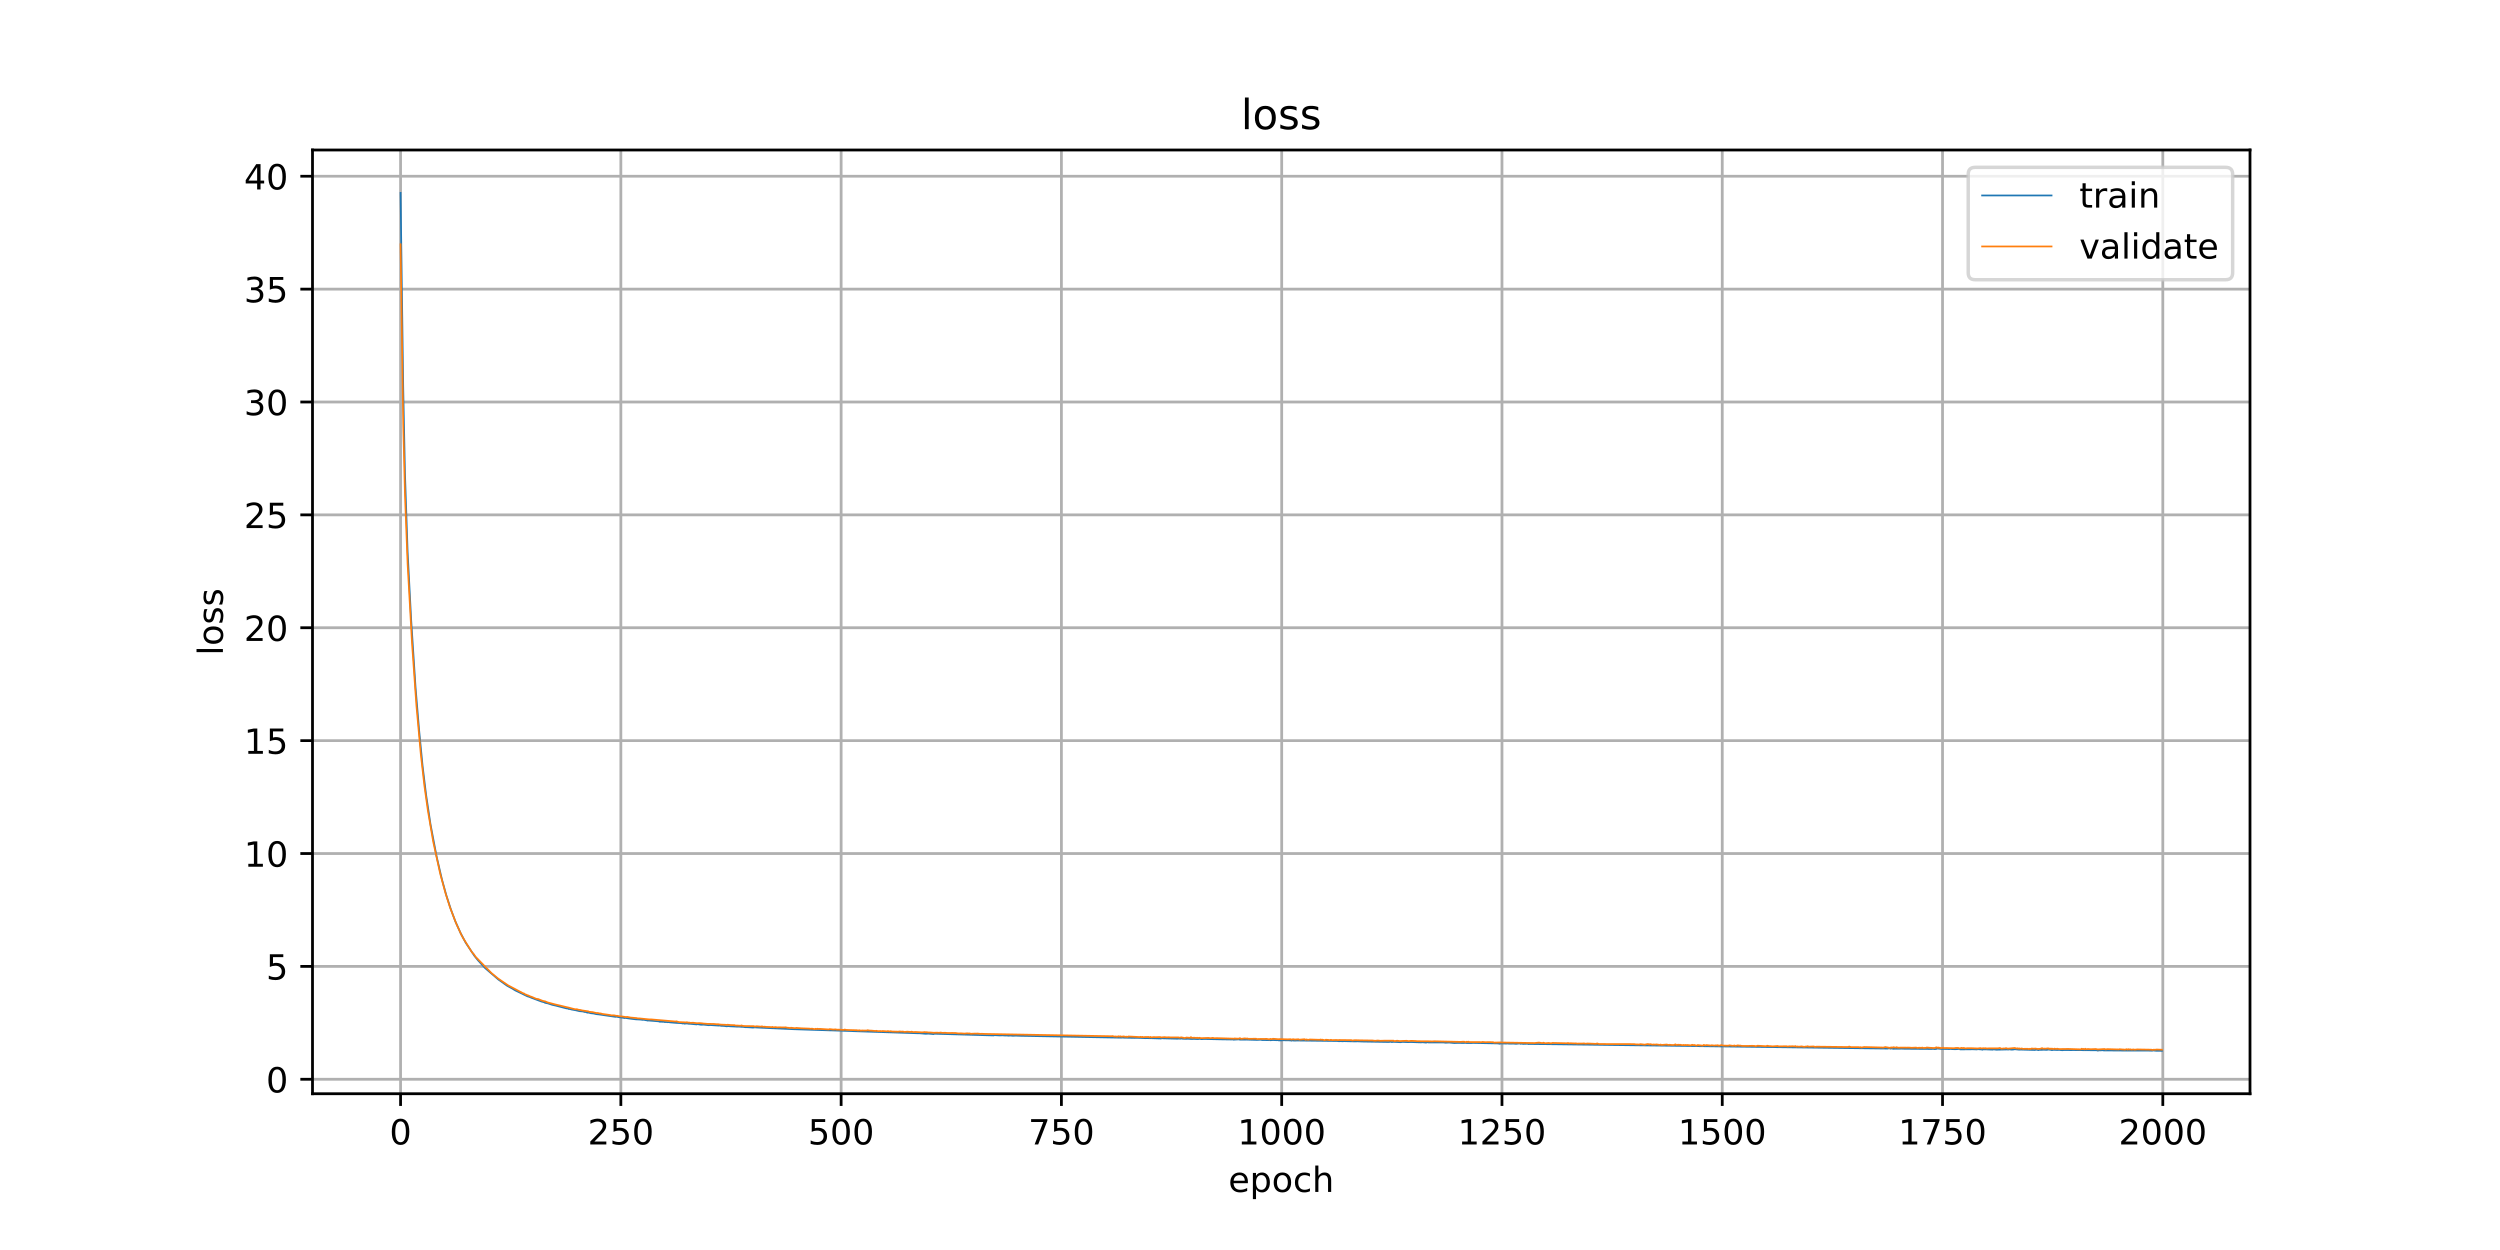 <?xml version="1.0" encoding="utf-8" standalone="no"?>
<!DOCTYPE svg PUBLIC "-//W3C//DTD SVG 1.1//EN"
  "http://www.w3.org/Graphics/SVG/1.1/DTD/svg11.dtd">
<!-- Created with matplotlib (https://matplotlib.org/) -->
<svg height="360pt" version="1.1" viewBox="0 0 720 360" width="720pt" xmlns="http://www.w3.org/2000/svg" xmlns:xlink="http://www.w3.org/1999/xlink">
 <defs>
  <style type="text/css">
*{stroke-linecap:butt;stroke-linejoin:round;}
  </style>
 </defs>
 <g id="figure_1">
  <g id="patch_1">
   <path d="M 0 360 
L 720 360 
L 720 0 
L 0 0 
z
" style="fill:#ffffff;"/>
  </g>
  <g id="axes_1">
   <g id="patch_2">
    <path d="M 90 315 
L 648 315 
L 648 43.2 
L 90 43.2 
z
" style="fill:#ffffff;"/>
   </g>
   <g id="matplotlib.axis_1">
    <g id="xtick_1">
     <g id="line2d_1">
      <path clip-path="url(#pac786d0eab)" d="M 115.364 315 
L 115.364 43.2 
" style="fill:none;stroke:#b0b0b0;stroke-linecap:square;stroke-width:0.8;"/>
     </g>
     <g id="line2d_2">
      <defs>
       <path d="M 0 0 
L 0 3.5 
" id="md6a3fc85f9" style="stroke:#000000;stroke-width:0.8;"/>
      </defs>
      <g>
       <use style="stroke:#000000;stroke-width:0.8;" x="115.364" xlink:href="#md6a3fc85f9" y="315"/>
      </g>
     </g>
     <g id="text_1">
      <!-- 0 -->
      <defs>
       <path d="M 31.781 66.406 
Q 24.172 66.406 20.328 58.906 
Q 16.5 51.422 16.5 36.375 
Q 16.5 21.391 20.328 13.891 
Q 24.172 6.391 31.781 6.391 
Q 39.453 6.391 43.281 13.891 
Q 47.125 21.391 47.125 36.375 
Q 47.125 51.422 43.281 58.906 
Q 39.453 66.406 31.781 66.406 
z
M 31.781 74.219 
Q 44.047 74.219 50.516 64.516 
Q 56.984 54.828 56.984 36.375 
Q 56.984 17.969 50.516 8.266 
Q 44.047 -1.422 31.781 -1.422 
Q 19.531 -1.422 13.062 8.266 
Q 6.594 17.969 6.594 36.375 
Q 6.594 54.828 13.062 64.516 
Q 19.531 74.219 31.781 74.219 
z
" id="DejaVuSans-48"/>
      </defs>
      <g transform="translate(112.182 329.598)scale(0.1 -0.1)">
       <use xlink:href="#DejaVuSans-48"/>
      </g>
     </g>
    </g>
    <g id="xtick_2">
     <g id="line2d_3">
      <path clip-path="url(#pac786d0eab)" d="M 178.804 315 
L 178.804 43.2 
" style="fill:none;stroke:#b0b0b0;stroke-linecap:square;stroke-width:0.8;"/>
     </g>
     <g id="line2d_4">
      <g>
       <use style="stroke:#000000;stroke-width:0.8;" x="178.804" xlink:href="#md6a3fc85f9" y="315"/>
      </g>
     </g>
     <g id="text_2">
      <!-- 250 -->
      <defs>
       <path d="M 19.188 8.297 
L 53.609 8.297 
L 53.609 0 
L 7.328 0 
L 7.328 8.297 
Q 12.938 14.109 22.625 23.891 
Q 32.328 33.688 34.812 36.531 
Q 39.547 41.844 41.422 45.531 
Q 43.312 49.219 43.312 52.781 
Q 43.312 58.594 39.234 62.25 
Q 35.156 65.922 28.609 65.922 
Q 23.969 65.922 18.812 64.312 
Q 13.672 62.703 7.812 59.422 
L 7.812 69.391 
Q 13.766 71.781 18.938 73 
Q 24.125 74.219 28.422 74.219 
Q 39.75 74.219 46.484 68.547 
Q 53.219 62.891 53.219 53.422 
Q 53.219 48.922 51.531 44.891 
Q 49.859 40.875 45.406 35.406 
Q 44.188 33.984 37.641 27.219 
Q 31.109 20.453 19.188 8.297 
z
" id="DejaVuSans-50"/>
       <path d="M 10.797 72.906 
L 49.516 72.906 
L 49.516 64.594 
L 19.828 64.594 
L 19.828 46.734 
Q 21.969 47.469 24.109 47.828 
Q 26.266 48.188 28.422 48.188 
Q 40.625 48.188 47.75 41.5 
Q 54.891 34.812 54.891 23.391 
Q 54.891 11.625 47.562 5.094 
Q 40.234 -1.422 26.906 -1.422 
Q 22.312 -1.422 17.547 -0.641 
Q 12.797 0.141 7.719 1.703 
L 7.719 11.625 
Q 12.109 9.234 16.797 8.062 
Q 21.484 6.891 26.703 6.891 
Q 35.156 6.891 40.078 11.328 
Q 45.016 15.766 45.016 23.391 
Q 45.016 31 40.078 35.438 
Q 35.156 39.891 26.703 39.891 
Q 22.75 39.891 18.812 39.016 
Q 14.891 38.141 10.797 36.281 
z
" id="DejaVuSans-53"/>
      </defs>
      <g transform="translate(169.261 329.598)scale(0.1 -0.1)">
       <use xlink:href="#DejaVuSans-50"/>
       <use x="63.623" xlink:href="#DejaVuSans-53"/>
       <use x="127.246" xlink:href="#DejaVuSans-48"/>
      </g>
     </g>
    </g>
    <g id="xtick_3">
     <g id="line2d_5">
      <path clip-path="url(#pac786d0eab)" d="M 242.245 315 
L 242.245 43.2 
" style="fill:none;stroke:#b0b0b0;stroke-linecap:square;stroke-width:0.8;"/>
     </g>
     <g id="line2d_6">
      <g>
       <use style="stroke:#000000;stroke-width:0.8;" x="242.245" xlink:href="#md6a3fc85f9" y="315"/>
      </g>
     </g>
     <g id="text_3">
      <!-- 500 -->
      <g transform="translate(232.702 329.598)scale(0.1 -0.1)">
       <use xlink:href="#DejaVuSans-53"/>
       <use x="63.623" xlink:href="#DejaVuSans-48"/>
       <use x="127.246" xlink:href="#DejaVuSans-48"/>
      </g>
     </g>
    </g>
    <g id="xtick_4">
     <g id="line2d_7">
      <path clip-path="url(#pac786d0eab)" d="M 305.686 315 
L 305.686 43.2 
" style="fill:none;stroke:#b0b0b0;stroke-linecap:square;stroke-width:0.8;"/>
     </g>
     <g id="line2d_8">
      <g>
       <use style="stroke:#000000;stroke-width:0.8;" x="305.686" xlink:href="#md6a3fc85f9" y="315"/>
      </g>
     </g>
     <g id="text_4">
      <!-- 750 -->
      <defs>
       <path d="M 8.203 72.906 
L 55.078 72.906 
L 55.078 68.703 
L 28.609 0 
L 18.312 0 
L 43.219 64.594 
L 8.203 64.594 
z
" id="DejaVuSans-55"/>
      </defs>
      <g transform="translate(296.142 329.598)scale(0.1 -0.1)">
       <use xlink:href="#DejaVuSans-55"/>
       <use x="63.623" xlink:href="#DejaVuSans-53"/>
       <use x="127.246" xlink:href="#DejaVuSans-48"/>
      </g>
     </g>
    </g>
    <g id="xtick_5">
     <g id="line2d_9">
      <path clip-path="url(#pac786d0eab)" d="M 369.127 315 
L 369.127 43.2 
" style="fill:none;stroke:#b0b0b0;stroke-linecap:square;stroke-width:0.8;"/>
     </g>
     <g id="line2d_10">
      <g>
       <use style="stroke:#000000;stroke-width:0.8;" x="369.127" xlink:href="#md6a3fc85f9" y="315"/>
      </g>
     </g>
     <g id="text_5">
      <!-- 1000 -->
      <defs>
       <path d="M 12.406 8.297 
L 28.516 8.297 
L 28.516 63.922 
L 10.984 60.406 
L 10.984 69.391 
L 28.422 72.906 
L 38.281 72.906 
L 38.281 8.297 
L 54.391 8.297 
L 54.391 0 
L 12.406 0 
z
" id="DejaVuSans-49"/>
      </defs>
      <g transform="translate(356.402 329.598)scale(0.1 -0.1)">
       <use xlink:href="#DejaVuSans-49"/>
       <use x="63.623" xlink:href="#DejaVuSans-48"/>
       <use x="127.246" xlink:href="#DejaVuSans-48"/>
       <use x="190.869" xlink:href="#DejaVuSans-48"/>
      </g>
     </g>
    </g>
    <g id="xtick_6">
     <g id="line2d_11">
      <path clip-path="url(#pac786d0eab)" d="M 432.568 315 
L 432.568 43.2 
" style="fill:none;stroke:#b0b0b0;stroke-linecap:square;stroke-width:0.8;"/>
     </g>
     <g id="line2d_12">
      <g>
       <use style="stroke:#000000;stroke-width:0.8;" x="432.568" xlink:href="#md6a3fc85f9" y="315"/>
      </g>
     </g>
     <g id="text_6">
      <!-- 1250 -->
      <g transform="translate(419.843 329.598)scale(0.1 -0.1)">
       <use xlink:href="#DejaVuSans-49"/>
       <use x="63.623" xlink:href="#DejaVuSans-50"/>
       <use x="127.246" xlink:href="#DejaVuSans-53"/>
       <use x="190.869" xlink:href="#DejaVuSans-48"/>
      </g>
     </g>
    </g>
    <g id="xtick_7">
     <g id="line2d_13">
      <path clip-path="url(#pac786d0eab)" d="M 496.009 315 
L 496.009 43.2 
" style="fill:none;stroke:#b0b0b0;stroke-linecap:square;stroke-width:0.8;"/>
     </g>
     <g id="line2d_14">
      <g>
       <use style="stroke:#000000;stroke-width:0.8;" x="496.009" xlink:href="#md6a3fc85f9" y="315"/>
      </g>
     </g>
     <g id="text_7">
      <!-- 1500 -->
      <g transform="translate(483.284 329.598)scale(0.1 -0.1)">
       <use xlink:href="#DejaVuSans-49"/>
       <use x="63.623" xlink:href="#DejaVuSans-53"/>
       <use x="127.246" xlink:href="#DejaVuSans-48"/>
       <use x="190.869" xlink:href="#DejaVuSans-48"/>
      </g>
     </g>
    </g>
    <g id="xtick_8">
     <g id="line2d_15">
      <path clip-path="url(#pac786d0eab)" d="M 559.449 315 
L 559.449 43.2 
" style="fill:none;stroke:#b0b0b0;stroke-linecap:square;stroke-width:0.8;"/>
     </g>
     <g id="line2d_16">
      <g>
       <use style="stroke:#000000;stroke-width:0.8;" x="559.449" xlink:href="#md6a3fc85f9" y="315"/>
      </g>
     </g>
     <g id="text_8">
      <!-- 1750 -->
      <g transform="translate(546.724 329.598)scale(0.1 -0.1)">
       <use xlink:href="#DejaVuSans-49"/>
       <use x="63.623" xlink:href="#DejaVuSans-55"/>
       <use x="127.246" xlink:href="#DejaVuSans-53"/>
       <use x="190.869" xlink:href="#DejaVuSans-48"/>
      </g>
     </g>
    </g>
    <g id="xtick_9">
     <g id="line2d_17">
      <path clip-path="url(#pac786d0eab)" d="M 622.89 315 
L 622.89 43.2 
" style="fill:none;stroke:#b0b0b0;stroke-linecap:square;stroke-width:0.8;"/>
     </g>
     <g id="line2d_18">
      <g>
       <use style="stroke:#000000;stroke-width:0.8;" x="622.89" xlink:href="#md6a3fc85f9" y="315"/>
      </g>
     </g>
     <g id="text_9">
      <!-- 2000 -->
      <g transform="translate(610.165 329.598)scale(0.1 -0.1)">
       <use xlink:href="#DejaVuSans-50"/>
       <use x="63.623" xlink:href="#DejaVuSans-48"/>
       <use x="127.246" xlink:href="#DejaVuSans-48"/>
       <use x="190.869" xlink:href="#DejaVuSans-48"/>
      </g>
     </g>
    </g>
    <g id="text_10">
     <!-- epoch -->
     <defs>
      <path d="M 56.203 29.594 
L 56.203 25.203 
L 14.891 25.203 
Q 15.484 15.922 20.484 11.062 
Q 25.484 6.203 34.422 6.203 
Q 39.594 6.203 44.453 7.469 
Q 49.312 8.734 54.109 11.281 
L 54.109 2.781 
Q 49.266 0.734 44.188 -0.344 
Q 39.109 -1.422 33.891 -1.422 
Q 20.797 -1.422 13.156 6.188 
Q 5.516 13.812 5.516 26.812 
Q 5.516 40.234 12.766 48.109 
Q 20.016 56 32.328 56 
Q 43.359 56 49.781 48.891 
Q 56.203 41.797 56.203 29.594 
z
M 47.219 32.234 
Q 47.125 39.594 43.094 43.984 
Q 39.062 48.391 32.422 48.391 
Q 24.906 48.391 20.391 44.141 
Q 15.875 39.891 15.188 32.172 
z
" id="DejaVuSans-101"/>
      <path d="M 18.109 8.203 
L 18.109 -20.797 
L 9.078 -20.797 
L 9.078 54.688 
L 18.109 54.688 
L 18.109 46.391 
Q 20.953 51.266 25.266 53.625 
Q 29.594 56 35.594 56 
Q 45.562 56 51.781 48.094 
Q 58.016 40.188 58.016 27.297 
Q 58.016 14.406 51.781 6.484 
Q 45.562 -1.422 35.594 -1.422 
Q 29.594 -1.422 25.266 0.953 
Q 20.953 3.328 18.109 8.203 
z
M 48.688 27.297 
Q 48.688 37.203 44.609 42.844 
Q 40.531 48.484 33.406 48.484 
Q 26.266 48.484 22.188 42.844 
Q 18.109 37.203 18.109 27.297 
Q 18.109 17.391 22.188 11.75 
Q 26.266 6.109 33.406 6.109 
Q 40.531 6.109 44.609 11.75 
Q 48.688 17.391 48.688 27.297 
z
" id="DejaVuSans-112"/>
      <path d="M 30.609 48.391 
Q 23.391 48.391 19.188 42.75 
Q 14.984 37.109 14.984 27.297 
Q 14.984 17.484 19.156 11.844 
Q 23.344 6.203 30.609 6.203 
Q 37.797 6.203 41.984 11.859 
Q 46.188 17.531 46.188 27.297 
Q 46.188 37.016 41.984 42.703 
Q 37.797 48.391 30.609 48.391 
z
M 30.609 56 
Q 42.328 56 49.016 48.375 
Q 55.719 40.766 55.719 27.297 
Q 55.719 13.875 49.016 6.219 
Q 42.328 -1.422 30.609 -1.422 
Q 18.844 -1.422 12.172 6.219 
Q 5.516 13.875 5.516 27.297 
Q 5.516 40.766 12.172 48.375 
Q 18.844 56 30.609 56 
z
" id="DejaVuSans-111"/>
      <path d="M 48.781 52.594 
L 48.781 44.188 
Q 44.969 46.297 41.141 47.344 
Q 37.312 48.391 33.406 48.391 
Q 24.656 48.391 19.812 42.844 
Q 14.984 37.312 14.984 27.297 
Q 14.984 17.281 19.812 11.734 
Q 24.656 6.203 33.406 6.203 
Q 37.312 6.203 41.141 7.25 
Q 44.969 8.297 48.781 10.406 
L 48.781 2.094 
Q 45.016 0.344 40.984 -0.531 
Q 36.969 -1.422 32.422 -1.422 
Q 20.062 -1.422 12.781 6.344 
Q 5.516 14.109 5.516 27.297 
Q 5.516 40.672 12.859 48.328 
Q 20.219 56 33.016 56 
Q 37.156 56 41.109 55.141 
Q 45.062 54.297 48.781 52.594 
z
" id="DejaVuSans-99"/>
      <path d="M 54.891 33.016 
L 54.891 0 
L 45.906 0 
L 45.906 32.719 
Q 45.906 40.484 42.875 44.328 
Q 39.844 48.188 33.797 48.188 
Q 26.516 48.188 22.312 43.547 
Q 18.109 38.922 18.109 30.906 
L 18.109 0 
L 9.078 0 
L 9.078 75.984 
L 18.109 75.984 
L 18.109 46.188 
Q 21.344 51.125 25.703 53.562 
Q 30.078 56 35.797 56 
Q 45.219 56 50.047 50.172 
Q 54.891 44.344 54.891 33.016 
z
" id="DejaVuSans-104"/>
     </defs>
     <g transform="translate(353.772 343.277)scale(0.1 -0.1)">
      <use xlink:href="#DejaVuSans-101"/>
      <use x="61.523" xlink:href="#DejaVuSans-112"/>
      <use x="125" xlink:href="#DejaVuSans-111"/>
      <use x="186.182" xlink:href="#DejaVuSans-99"/>
      <use x="241.162" xlink:href="#DejaVuSans-104"/>
     </g>
    </g>
   </g>
   <g id="matplotlib.axis_2">
    <g id="ytick_1">
     <g id="line2d_19">
      <path clip-path="url(#pac786d0eab)" d="M 90 310.829 
L 648 310.829 
" style="fill:none;stroke:#b0b0b0;stroke-linecap:square;stroke-width:0.8;"/>
     </g>
     <g id="line2d_20">
      <defs>
       <path d="M 0 0 
L -3.5 0 
" id="m153fda00de" style="stroke:#000000;stroke-width:0.8;"/>
      </defs>
      <g>
       <use style="stroke:#000000;stroke-width:0.8;" x="90" xlink:href="#m153fda00de" y="310.829"/>
      </g>
     </g>
     <g id="text_11">
      <!-- 0 -->
      <g transform="translate(76.638 314.628)scale(0.1 -0.1)">
       <use xlink:href="#DejaVuSans-48"/>
      </g>
     </g>
    </g>
    <g id="ytick_2">
     <g id="line2d_21">
      <path clip-path="url(#pac786d0eab)" d="M 90 278.32 
L 648 278.32 
" style="fill:none;stroke:#b0b0b0;stroke-linecap:square;stroke-width:0.8;"/>
     </g>
     <g id="line2d_22">
      <g>
       <use style="stroke:#000000;stroke-width:0.8;" x="90" xlink:href="#m153fda00de" y="278.32"/>
      </g>
     </g>
     <g id="text_12">
      <!-- 5 -->
      <g transform="translate(76.638 282.119)scale(0.1 -0.1)">
       <use xlink:href="#DejaVuSans-53"/>
      </g>
     </g>
    </g>
    <g id="ytick_3">
     <g id="line2d_23">
      <path clip-path="url(#pac786d0eab)" d="M 90 245.811 
L 648 245.811 
" style="fill:none;stroke:#b0b0b0;stroke-linecap:square;stroke-width:0.8;"/>
     </g>
     <g id="line2d_24">
      <g>
       <use style="stroke:#000000;stroke-width:0.8;" x="90" xlink:href="#m153fda00de" y="245.811"/>
      </g>
     </g>
     <g id="text_13">
      <!-- 10 -->
      <g transform="translate(70.275 249.61)scale(0.1 -0.1)">
       <use xlink:href="#DejaVuSans-49"/>
       <use x="63.623" xlink:href="#DejaVuSans-48"/>
      </g>
     </g>
    </g>
    <g id="ytick_4">
     <g id="line2d_25">
      <path clip-path="url(#pac786d0eab)" d="M 90 213.302 
L 648 213.302 
" style="fill:none;stroke:#b0b0b0;stroke-linecap:square;stroke-width:0.8;"/>
     </g>
     <g id="line2d_26">
      <g>
       <use style="stroke:#000000;stroke-width:0.8;" x="90" xlink:href="#m153fda00de" y="213.302"/>
      </g>
     </g>
     <g id="text_14">
      <!-- 15 -->
      <g transform="translate(70.275 217.102)scale(0.1 -0.1)">
       <use xlink:href="#DejaVuSans-49"/>
       <use x="63.623" xlink:href="#DejaVuSans-53"/>
      </g>
     </g>
    </g>
    <g id="ytick_5">
     <g id="line2d_27">
      <path clip-path="url(#pac786d0eab)" d="M 90 180.793 
L 648 180.793 
" style="fill:none;stroke:#b0b0b0;stroke-linecap:square;stroke-width:0.8;"/>
     </g>
     <g id="line2d_28">
      <g>
       <use style="stroke:#000000;stroke-width:0.8;" x="90" xlink:href="#m153fda00de" y="180.793"/>
      </g>
     </g>
     <g id="text_15">
      <!-- 20 -->
      <g transform="translate(70.275 184.593)scale(0.1 -0.1)">
       <use xlink:href="#DejaVuSans-50"/>
       <use x="63.623" xlink:href="#DejaVuSans-48"/>
      </g>
     </g>
    </g>
    <g id="ytick_6">
     <g id="line2d_29">
      <path clip-path="url(#pac786d0eab)" d="M 90 148.284 
L 648 148.284 
" style="fill:none;stroke:#b0b0b0;stroke-linecap:square;stroke-width:0.8;"/>
     </g>
     <g id="line2d_30">
      <g>
       <use style="stroke:#000000;stroke-width:0.8;" x="90" xlink:href="#m153fda00de" y="148.284"/>
      </g>
     </g>
     <g id="text_16">
      <!-- 25 -->
      <g transform="translate(70.275 152.084)scale(0.1 -0.1)">
       <use xlink:href="#DejaVuSans-50"/>
       <use x="63.623" xlink:href="#DejaVuSans-53"/>
      </g>
     </g>
    </g>
    <g id="ytick_7">
     <g id="line2d_31">
      <path clip-path="url(#pac786d0eab)" d="M 90 115.776 
L 648 115.776 
" style="fill:none;stroke:#b0b0b0;stroke-linecap:square;stroke-width:0.8;"/>
     </g>
     <g id="line2d_32">
      <g>
       <use style="stroke:#000000;stroke-width:0.8;" x="90" xlink:href="#m153fda00de" y="115.776"/>
      </g>
     </g>
     <g id="text_17">
      <!-- 30 -->
      <defs>
       <path d="M 40.578 39.312 
Q 47.656 37.797 51.625 33 
Q 55.609 28.219 55.609 21.188 
Q 55.609 10.406 48.188 4.484 
Q 40.766 -1.422 27.094 -1.422 
Q 22.516 -1.422 17.656 -0.516 
Q 12.797 0.391 7.625 2.203 
L 7.625 11.719 
Q 11.719 9.328 16.594 8.109 
Q 21.484 6.891 26.812 6.891 
Q 36.078 6.891 40.938 10.547 
Q 45.797 14.203 45.797 21.188 
Q 45.797 27.641 41.281 31.266 
Q 36.766 34.906 28.719 34.906 
L 20.219 34.906 
L 20.219 43.016 
L 29.109 43.016 
Q 36.375 43.016 40.234 45.922 
Q 44.094 48.828 44.094 54.297 
Q 44.094 59.906 40.109 62.906 
Q 36.141 65.922 28.719 65.922 
Q 24.656 65.922 20.016 65.031 
Q 15.375 64.156 9.812 62.312 
L 9.812 71.094 
Q 15.438 72.656 20.344 73.438 
Q 25.25 74.219 29.594 74.219 
Q 40.828 74.219 47.359 69.109 
Q 53.906 64.016 53.906 55.328 
Q 53.906 49.266 50.438 45.094 
Q 46.969 40.922 40.578 39.312 
z
" id="DejaVuSans-51"/>
      </defs>
      <g transform="translate(70.275 119.575)scale(0.1 -0.1)">
       <use xlink:href="#DejaVuSans-51"/>
       <use x="63.623" xlink:href="#DejaVuSans-48"/>
      </g>
     </g>
    </g>
    <g id="ytick_8">
     <g id="line2d_33">
      <path clip-path="url(#pac786d0eab)" d="M 90 83.267 
L 648 83.267 
" style="fill:none;stroke:#b0b0b0;stroke-linecap:square;stroke-width:0.8;"/>
     </g>
     <g id="line2d_34">
      <g>
       <use style="stroke:#000000;stroke-width:0.8;" x="90" xlink:href="#m153fda00de" y="83.267"/>
      </g>
     </g>
     <g id="text_18">
      <!-- 35 -->
      <g transform="translate(70.275 87.066)scale(0.1 -0.1)">
       <use xlink:href="#DejaVuSans-51"/>
       <use x="63.623" xlink:href="#DejaVuSans-53"/>
      </g>
     </g>
    </g>
    <g id="ytick_9">
     <g id="line2d_35">
      <path clip-path="url(#pac786d0eab)" d="M 90 50.758 
L 648 50.758 
" style="fill:none;stroke:#b0b0b0;stroke-linecap:square;stroke-width:0.8;"/>
     </g>
     <g id="line2d_36">
      <g>
       <use style="stroke:#000000;stroke-width:0.8;" x="90" xlink:href="#m153fda00de" y="50.758"/>
      </g>
     </g>
     <g id="text_19">
      <!-- 40 -->
      <defs>
       <path d="M 37.797 64.312 
L 12.891 25.391 
L 37.797 25.391 
z
M 35.203 72.906 
L 47.609 72.906 
L 47.609 25.391 
L 58.016 25.391 
L 58.016 17.188 
L 47.609 17.188 
L 47.609 0 
L 37.797 0 
L 37.797 17.188 
L 4.891 17.188 
L 4.891 26.703 
z
" id="DejaVuSans-52"/>
      </defs>
      <g transform="translate(70.275 54.557)scale(0.1 -0.1)">
       <use xlink:href="#DejaVuSans-52"/>
       <use x="63.623" xlink:href="#DejaVuSans-48"/>
      </g>
     </g>
    </g>
    <g id="text_20">
     <!-- loss -->
     <defs>
      <path d="M 9.422 75.984 
L 18.406 75.984 
L 18.406 0 
L 9.422 0 
z
" id="DejaVuSans-108"/>
      <path d="M 44.281 53.078 
L 44.281 44.578 
Q 40.484 46.531 36.375 47.5 
Q 32.281 48.484 27.875 48.484 
Q 21.188 48.484 17.844 46.438 
Q 14.5 44.391 14.5 40.281 
Q 14.5 37.156 16.891 35.375 
Q 19.281 33.594 26.516 31.984 
L 29.594 31.297 
Q 39.156 29.25 43.188 25.516 
Q 47.219 21.781 47.219 15.094 
Q 47.219 7.469 41.188 3.016 
Q 35.156 -1.422 24.609 -1.422 
Q 20.219 -1.422 15.453 -0.562 
Q 10.688 0.297 5.422 2 
L 5.422 11.281 
Q 10.406 8.688 15.234 7.391 
Q 20.062 6.109 24.812 6.109 
Q 31.156 6.109 34.562 8.281 
Q 37.984 10.453 37.984 14.406 
Q 37.984 18.062 35.516 20.016 
Q 33.062 21.969 24.703 23.781 
L 21.578 24.516 
Q 13.234 26.266 9.516 29.906 
Q 5.812 33.547 5.812 39.891 
Q 5.812 47.609 11.281 51.797 
Q 16.75 56 26.812 56 
Q 31.781 56 36.172 55.266 
Q 40.578 54.547 44.281 53.078 
z
" id="DejaVuSans-115"/>
     </defs>
     <g transform="translate(64.195 188.758)rotate(-90)scale(0.1 -0.1)">
      <use xlink:href="#DejaVuSans-108"/>
      <use x="27.783" xlink:href="#DejaVuSans-111"/>
      <use x="88.965" xlink:href="#DejaVuSans-115"/>
      <use x="141.064" xlink:href="#DejaVuSans-115"/>
     </g>
    </g>
   </g>
   <g id="line2d_37">
    <path clip-path="url(#pac786d0eab)" d="M 115.364 55.555 
L 116.125 111.463 
L 116.632 136.36 
L 117.394 158.873 
L 118.409 178.406 
L 119.678 197.955 
L 120.693 210.15 
L 121.708 220.616 
L 122.723 228.946 
L 123.992 237.441 
L 125.768 246.792 
L 127.291 253.32 
L 128.559 257.912 
L 129.828 261.84 
L 131.097 265.245 
L 132.62 268.663 
L 134.142 271.547 
L 136.68 275.361 
L 137.695 276.609 
L 139.725 278.83 
L 143.531 282.103 
L 146.069 283.913 
L 147.592 284.739 
L 148.353 285.22 
L 151.906 286.941 
L 152.413 287.087 
L 153.174 287.408 
L 155.966 288.452 
L 156.727 288.647 
L 156.981 288.813 
L 157.742 288.96 
L 159.011 289.382 
L 160.026 289.609 
L 163.071 290.402 
L 163.579 290.468 
L 163.832 290.605 
L 164.086 290.59 
L 164.594 290.737 
L 165.863 290.965 
L 166.878 291.215 
L 167.893 291.303 
L 168.4 291.463 
L 168.654 291.443 
L 169.161 291.653 
L 169.415 291.617 
L 170.176 291.811 
L 170.938 291.886 
L 171.699 292.07 
L 172.46 292.15 
L 177.282 292.855 
L 177.536 292.804 
L 178.043 292.91 
L 178.804 293.027 
L 179.566 293.136 
L 179.82 293.209 
L 180.073 293.153 
L 181.088 293.314 
L 181.596 293.389 
L 183.118 293.571 
L 184.387 293.631 
L 185.149 293.729 
L 185.402 293.685 
L 185.91 293.81 
L 186.164 293.807 
L 186.417 293.924 
L 186.925 293.92 
L 189.716 294.149 
L 189.97 294.26 
L 191.239 294.276 
L 191.493 294.375 
L 191.746 294.322 
L 192.254 294.396 
L 192.508 294.365 
L 193.015 294.448 
L 194.03 294.535 
L 194.792 294.597 
L 196.314 294.678 
L 196.568 294.78 
L 196.822 294.681 
L 197.075 294.822 
L 197.837 294.756 
L 198.344 294.847 
L 198.852 294.865 
L 200.628 295.034 
L 200.882 294.951 
L 201.897 295.128 
L 202.658 295.101 
L 204.181 295.269 
L 204.435 295.214 
L 204.942 295.24 
L 206.972 295.372 
L 207.226 295.343 
L 207.733 295.449 
L 208.495 295.467 
L 209.256 295.579 
L 209.764 295.523 
L 210.271 295.576 
L 211.794 295.649 
L 212.301 295.689 
L 212.809 295.667 
L 213.57 295.736 
L 214.078 295.748 
L 214.585 295.829 
L 215.346 295.845 
L 216.108 295.89 
L 216.869 295.947 
L 217.376 295.88 
L 218.138 295.933 
L 228.542 296.412 
L 229.811 296.453 
L 264.069 297.574 
L 264.83 297.579 
L 266.607 297.733 
L 267.368 297.684 
L 268.89 297.825 
L 269.144 297.718 
L 270.159 297.752 
L 286.146 298.21 
L 286.4 298.125 
L 287.923 298.212 
L 288.684 298.178 
L 289.445 298.234 
L 289.953 298.222 
L 290.46 298.287 
L 290.968 298.238 
L 291.729 298.31 
L 292.49 298.266 
L 293.759 298.316 
L 322.942 298.859 
L 323.196 298.815 
L 323.703 298.857 
L 326.748 298.917 
L 327.256 298.904 
L 328.525 298.926 
L 329.794 298.994 
L 330.301 298.986 
L 331.57 299.002 
L 334.361 299.097 
L 334.615 299.004 
L 335.123 299.05 
L 339.183 299.16 
L 339.437 299.115 
L 339.944 299.157 
L 340.198 299.089 
L 340.705 299.175 
L 341.467 299.192 
L 342.228 299.175 
L 342.989 299.23 
L 344.004 299.217 
L 345.019 299.261 
L 345.527 299.185 
L 346.034 299.273 
L 346.796 299.223 
L 351.617 299.334 
L 354.662 299.381 
L 354.916 299.322 
L 355.17 299.437 
L 356.692 299.344 
L 357.2 299.43 
L 358.976 299.413 
L 362.022 299.502 
L 363.037 299.444 
L 363.544 299.542 
L 364.813 299.55 
L 365.32 299.57 
L 365.574 299.528 
L 365.828 299.6 
L 366.589 299.533 
L 367.604 299.576 
L 368.112 299.563 
L 368.366 299.673 
L 368.619 299.6 
L 368.873 299.66 
L 369.381 299.594 
L 371.665 299.633 
L 371.918 299.719 
L 372.172 299.636 
L 372.68 299.697 
L 373.695 299.674 
L 385.114 299.815 
L 385.621 299.878 
L 386.129 299.848 
L 386.637 299.884 
L 387.144 299.852 
L 388.92 299.9 
L 389.428 299.909 
L 390.189 299.933 
L 390.951 299.905 
L 392.473 299.969 
L 400.086 300.1 
L 400.34 300.006 
L 400.847 300.115 
L 401.355 300.057 
L 403.385 300.16 
L 403.892 300.07 
L 405.415 300.137 
L 406.43 300.111 
L 409.221 300.212 
L 409.729 300.171 
L 410.744 300.277 
L 410.998 300.156 
L 411.505 300.238 
L 415.819 300.239 
L 416.327 300.308 
L 417.342 300.253 
L 418.864 300.4 
L 419.88 300.358 
L 421.656 300.39 
L 421.91 300.338 
L 422.417 300.399 
L 423.686 300.408 
L 424.194 300.365 
L 431.553 300.514 
L 431.806 300.612 
L 432.314 300.513 
L 433.837 300.562 
L 434.09 300.52 
L 434.598 300.575 
L 435.867 300.564 
L 436.628 300.627 
L 437.643 300.505 
L 437.897 300.63 
L 438.15 300.569 
L 438.658 300.65 
L 439.927 300.608 
L 440.181 300.69 
L 440.688 300.663 
L 441.196 300.674 
L 543.716 301.998 
L 543.97 301.875 
L 544.477 302.025 
L 544.731 301.942 
L 545.239 302.053 
L 545.746 302.039 
L 547.776 302.022 
L 548.537 302.051 
L 555.643 302.105 
L 556.404 302.117 
L 556.658 302.054 
L 557.165 302.142 
L 557.673 302.091 
L 557.927 301.977 
L 558.942 302.083 
L 561.479 302.13 
L 561.733 302.082 
L 562.241 302.151 
L 563.256 302.173 
L 564.271 302.093 
L 564.525 302.236 
L 565.286 302.223 
L 568.077 302.194 
L 568.585 302.201 
L 569.346 302.24 
L 569.6 302.156 
L 570.361 302.226 
L 570.615 302.178 
L 570.869 302.337 
L 571.122 302.222 
L 571.884 302.222 
L 573.914 302.304 
L 574.168 302.218 
L 574.929 302.323 
L 577.974 302.252 
L 578.482 302.273 
L 578.735 302.208 
L 579.243 302.297 
L 579.75 302.278 
L 580.258 302.181 
L 581.527 302.31 
L 582.034 302.287 
L 586.094 302.4 
L 586.348 302.285 
L 587.11 302.44 
L 587.363 302.347 
L 587.871 302.368 
L 588.632 302.323 
L 589.393 302.368 
L 590.155 302.254 
L 590.408 302.361 
L 590.662 302.337 
L 590.916 302.445 
L 591.423 302.359 
L 592.692 302.408 
L 592.946 302.353 
L 593.454 302.424 
L 593.961 302.469 
L 594.469 302.409 
L 596.499 302.435 
L 597.006 302.424 
L 603.858 302.484 
L 604.112 302.581 
L 604.619 302.504 
L 605.127 302.507 
L 605.38 302.45 
L 605.888 302.528 
L 610.709 302.558 
L 611.471 302.573 
L 615.277 302.573 
L 618.576 302.57 
L 619.845 302.607 
L 620.099 302.528 
L 620.86 302.619 
L 622.636 302.645 
L 622.636 302.645 
" style="fill:none;stroke:#1f77b4;stroke-linecap:square;stroke-width:0.5;"/>
   </g>
   <g id="line2d_38">
    <path clip-path="url(#pac786d0eab)" d="M 115.364 70.352 
L 116.125 121.975 
L 116.632 142.495 
L 117.394 162.471 
L 118.663 185.254 
L 119.931 203.229 
L 121.2 217.274 
L 122.215 226.207 
L 123.23 233.448 
L 124.753 242.358 
L 126.783 251.644 
L 128.306 257.24 
L 129.574 261.243 
L 131.351 265.897 
L 132.873 269.228 
L 133.381 270.182 
L 135.918 274.244 
L 136.426 274.765 
L 136.934 275.532 
L 141.501 280.209 
L 143.278 281.684 
L 144.293 282.394 
L 146.323 283.776 
L 150.637 286.059 
L 150.89 286.107 
L 151.398 286.463 
L 151.652 286.477 
L 151.906 286.66 
L 152.159 286.689 
L 152.667 286.946 
L 153.174 287.112 
L 154.443 287.662 
L 154.951 287.718 
L 156.22 288.22 
L 156.727 288.349 
L 156.981 288.383 
L 157.742 288.71 
L 160.026 289.309 
L 161.041 289.542 
L 163.325 290.092 
L 163.832 290.202 
L 164.594 290.412 
L 165.355 290.6 
L 165.863 290.689 
L 166.116 290.644 
L 166.624 290.817 
L 167.131 290.868 
L 167.639 291.003 
L 169.415 291.265 
L 169.669 291.396 
L 170.684 291.498 
L 171.699 291.74 
L 172.207 291.75 
L 172.714 291.88 
L 172.968 291.865 
L 173.475 292.015 
L 175.759 292.331 
L 176.013 292.446 
L 176.267 292.387 
L 176.521 292.454 
L 176.774 292.399 
L 177.536 292.565 
L 177.789 292.545 
L 178.297 292.663 
L 179.312 292.764 
L 180.327 292.916 
L 180.581 292.855 
L 181.596 293.055 
L 183.372 293.21 
L 183.626 293.302 
L 184.133 293.299 
L 186.925 293.583 
L 187.432 293.58 
L 194.538 294.193 
L 194.792 294.136 
L 195.553 294.366 
L 197.329 294.437 
L 197.583 294.471 
L 197.837 294.386 
L 198.09 294.496 
L 198.598 294.506 
L 198.852 294.587 
L 199.613 294.545 
L 200.628 294.677 
L 201.643 294.667 
L 202.151 294.713 
L 202.658 294.788 
L 203.166 294.819 
L 203.673 294.867 
L 205.703 294.898 
L 205.957 294.974 
L 206.211 294.916 
L 206.465 295.059 
L 206.718 294.946 
L 207.226 295.041 
L 207.733 295.095 
L 209.002 295.139 
L 209.256 295.19 
L 209.51 295.115 
L 210.525 295.223 
L 211.54 295.237 
L 211.794 295.351 
L 212.301 295.351 
L 213.316 295.419 
L 213.57 295.306 
L 213.824 295.436 
L 214.331 295.493 
L 217.123 295.534 
L 217.376 295.659 
L 217.884 295.554 
L 219.153 295.67 
L 219.407 295.583 
L 219.914 295.732 
L 220.168 295.684 
L 220.675 295.746 
L 221.69 295.78 
L 222.198 295.837 
L 222.452 295.746 
L 222.705 295.868 
L 223.467 295.803 
L 223.721 295.894 
L 224.228 295.873 
L 226.004 295.894 
L 226.258 295.865 
L 226.766 295.992 
L 227.273 296.002 
L 227.527 296.1 
L 227.781 295.986 
L 229.05 296.133 
L 229.303 296.031 
L 229.811 296.077 
L 230.826 296.155 
L 233.11 296.237 
L 233.364 296.296 
L 233.871 296.251 
L 234.632 296.41 
L 234.886 296.277 
L 235.14 296.391 
L 235.394 296.266 
L 235.647 296.339 
L 236.155 296.318 
L 238.693 296.487 
L 238.946 296.382 
L 239.961 296.505 
L 240.723 296.455 
L 240.976 296.558 
L 241.484 296.533 
L 242.753 296.607 
L 243.007 296.617 
L 243.26 296.511 
L 243.768 296.616 
L 245.037 296.663 
L 246.813 296.708 
L 247.067 296.777 
L 247.574 296.716 
L 247.828 296.814 
L 248.336 296.781 
L 249.604 296.8 
L 249.858 296.694 
L 250.366 296.799 
L 250.873 296.813 
L 252.142 296.923 
L 252.396 296.868 
L 252.903 296.977 
L 253.665 296.94 
L 253.918 297.021 
L 254.172 296.933 
L 255.441 297.033 
L 255.695 296.947 
L 256.202 297.063 
L 256.456 296.98 
L 256.964 297.074 
L 258.74 297.12 
L 258.994 297.052 
L 259.755 297.115 
L 260.009 297.079 
L 260.516 297.199 
L 261.278 297.118 
L 262.293 297.197 
L 262.546 297.118 
L 263.054 297.257 
L 263.561 297.202 
L 265.591 297.322 
L 266.099 297.268 
L 266.353 297.22 
L 266.607 297.31 
L 266.86 297.263 
L 267.368 297.356 
L 267.875 297.349 
L 268.89 297.434 
L 269.905 297.399 
L 270.413 297.45 
L 270.921 297.368 
L 271.428 297.466 
L 272.189 297.433 
L 272.697 297.488 
L 273.204 297.511 
L 274.219 297.491 
L 275.234 297.514 
L 275.996 297.631 
L 276.757 297.602 
L 277.772 297.673 
L 278.533 297.596 
L 279.041 297.642 
L 279.295 297.614 
L 279.548 297.737 
L 280.31 297.692 
L 280.817 297.675 
L 281.579 297.665 
L 282.34 297.748 
L 282.847 297.736 
L 283.609 297.768 
L 320.151 298.432 
L 320.404 298.385 
L 320.912 298.524 
L 321.419 298.497 
L 321.673 298.585 
L 322.181 298.433 
L 322.434 298.557 
L 322.688 298.438 
L 322.942 298.571 
L 323.703 298.478 
L 323.957 298.604 
L 324.465 298.559 
L 324.718 298.654 
L 324.972 298.502 
L 328.271 298.672 
L 328.525 298.59 
L 328.779 298.715 
L 329.032 298.606 
L 329.286 298.722 
L 329.794 298.653 
L 330.809 298.645 
L 331.062 298.775 
L 331.316 298.634 
L 331.57 298.769 
L 332.331 298.677 
L 332.839 298.713 
L 334.108 298.665 
L 334.361 298.776 
L 335.376 298.692 
L 335.884 298.749 
L 336.645 298.738 
L 337.153 298.776 
L 339.437 298.77 
L 339.69 298.861 
L 340.198 298.751 
L 341.213 298.952 
L 341.72 298.81 
L 342.736 298.895 
L 342.989 298.69 
L 343.243 298.894 
L 344.004 298.861 
L 344.512 298.934 
L 344.766 298.863 
L 345.019 298.948 
L 345.527 298.873 
L 345.781 298.997 
L 348.065 298.914 
L 348.572 299.008 
L 349.333 298.898 
L 349.587 299.001 
L 350.602 298.985 
L 355.424 299.133 
L 355.677 299.042 
L 355.931 299.167 
L 356.185 299.096 
L 356.692 299.174 
L 356.946 299.01 
L 357.2 299.028 
L 357.454 299.197 
L 358.469 299.052 
L 358.976 299.119 
L 359.23 299.073 
L 359.484 299.181 
L 360.499 299.179 
L 361.006 299.158 
L 361.768 299.156 
L 362.022 299.251 
L 363.037 299.217 
L 364.813 299.199 
L 365.574 299.346 
L 365.828 299.191 
L 366.335 299.292 
L 366.589 299.166 
L 367.097 299.201 
L 368.112 299.292 
L 368.619 299.265 
L 370.903 299.329 
L 371.665 299.291 
L 371.918 299.394 
L 372.426 299.292 
L 372.933 299.382 
L 373.948 299.302 
L 374.202 299.43 
L 375.725 299.287 
L 375.978 299.491 
L 376.232 299.353 
L 376.74 299.482 
L 377.247 299.369 
L 380.039 299.462 
L 380.292 299.376 
L 380.546 299.459 
L 380.8 299.416 
L 381.561 299.592 
L 381.815 299.44 
L 382.576 299.496 
L 382.83 299.573 
L 383.338 299.456 
L 383.591 299.561 
L 384.353 299.53 
L 385.114 299.523 
L 385.368 299.594 
L 385.621 299.514 
L 386.383 299.542 
L 389.174 299.556 
L 389.428 299.667 
L 390.189 299.569 
L 391.712 299.615 
L 395.264 299.662 
L 396.026 299.752 
L 396.787 299.667 
L 397.548 299.749 
L 398.817 299.71 
L 401.355 299.714 
L 401.609 299.856 
L 402.37 299.724 
L 403.131 299.836 
L 403.892 299.789 
L 405.161 299.75 
L 405.669 299.852 
L 406.43 299.761 
L 407.699 299.818 
L 408.206 299.873 
L 410.998 299.88 
L 412.52 299.927 
L 413.028 299.885 
L 420.641 300.064 
L 421.148 300.023 
L 421.656 300.007 
L 422.163 300.16 
L 422.417 300.002 
L 422.671 300.091 
L 422.925 299.992 
L 423.178 300.111 
L 426.224 300.109 
L 426.477 300.183 
L 426.985 300.079 
L 427.746 300.155 
L 428.761 300.132 
L 430.03 300.156 
L 430.284 300.267 
L 432.06 300.218 
L 432.821 300.246 
L 441.196 300.383 
L 441.957 300.402 
L 443.226 300.259 
L 444.241 300.428 
L 444.495 300.285 
L 445.002 300.463 
L 446.017 300.363 
L 446.778 300.5 
L 447.032 300.361 
L 451.346 300.466 
L 451.6 300.366 
L 451.854 300.553 
L 452.107 300.445 
L 453.63 300.509 
L 453.884 300.468 
L 454.138 300.568 
L 454.645 300.536 
L 455.66 300.546 
L 456.168 300.494 
L 456.675 300.592 
L 457.183 300.524 
L 459.72 300.63 
L 459.974 300.496 
L 460.482 300.677 
L 470.632 300.704 
L 471.14 300.788 
L 472.155 300.804 
L 472.409 300.71 
L 473.677 300.858 
L 474.439 300.695 
L 474.692 300.683 
L 474.946 300.845 
L 475.2 300.699 
L 475.961 300.871 
L 476.215 300.8 
L 476.722 300.854 
L 476.976 300.785 
L 477.484 300.848 
L 477.991 300.93 
L 478.245 300.811 
L 478.499 300.95 
L 480.021 300.821 
L 480.529 300.957 
L 480.783 300.89 
L 481.544 300.959 
L 482.052 300.95 
L 482.559 300.769 
L 482.813 300.99 
L 483.32 300.863 
L 483.574 300.938 
L 483.828 300.882 
L 484.589 301.022 
L 484.843 300.926 
L 485.097 301.027 
L 485.35 300.934 
L 485.604 301.009 
L 485.858 300.948 
L 486.619 301.027 
L 486.873 301.08 
L 487.381 300.883 
L 487.634 301.028 
L 487.888 300.935 
L 488.649 301.153 
L 488.903 300.97 
L 490.426 301.151 
L 490.679 300.931 
L 491.187 301.095 
L 491.441 300.979 
L 492.71 301.112 
L 492.963 301.03 
L 493.725 301.127 
L 494.232 301.047 
L 494.486 301.107 
L 494.74 301.006 
L 494.993 301.198 
L 495.755 300.986 
L 496.262 301.127 
L 497.785 301.162 
L 498.039 301.052 
L 499.054 301.202 
L 499.561 301.093 
L 499.815 301.236 
L 500.576 301.044 
L 500.83 301.21 
L 501.084 301.097 
L 501.591 301.215 
L 502.606 301.237 
L 503.114 301.236 
L 504.636 301.194 
L 505.144 301.225 
L 505.398 301.223 
L 505.652 301.341 
L 506.159 301.166 
L 508.697 301.315 
L 508.95 301.161 
L 509.458 301.278 
L 509.965 301.294 
L 510.473 301.357 
L 511.996 301.243 
L 512.249 301.358 
L 514.533 301.316 
L 514.787 301.403 
L 515.548 301.309 
L 515.802 301.403 
L 516.056 301.302 
L 516.817 301.371 
L 517.071 301.268 
L 517.325 301.462 
L 517.578 301.374 
L 518.086 301.448 
L 518.847 301.358 
L 519.608 301.495 
L 520.116 301.391 
L 520.37 301.402 
L 520.624 301.299 
L 520.877 301.449 
L 521.639 301.401 
L 522.146 301.388 
L 522.4 301.377 
L 522.654 301.514 
L 523.161 301.437 
L 532.297 301.546 
L 532.55 301.4 
L 533.058 301.57 
L 535.342 301.573 
L 535.596 301.645 
L 535.849 301.58 
L 536.103 301.69 
L 536.864 301.539 
L 542.447 301.692 
L 542.955 301.553 
L 544.224 301.768 
L 544.731 301.651 
L 544.985 301.748 
L 545.239 301.59 
L 546 301.72 
L 546.254 301.58 
L 546.507 301.727 
L 547.776 301.711 
L 549.045 301.719 
L 549.806 301.709 
L 550.568 301.765 
L 551.329 301.727 
L 551.836 301.712 
L 552.344 301.828 
L 552.598 301.742 
L 553.359 301.779 
L 553.613 301.708 
L 554.12 301.847 
L 554.374 301.76 
L 554.628 301.82 
L 554.882 301.679 
L 555.897 301.771 
L 556.912 301.82 
L 557.165 301.839 
L 557.673 301.621 
L 557.927 301.802 
L 558.18 301.665 
L 558.434 301.817 
L 558.688 301.721 
L 558.942 301.88 
L 559.449 301.782 
L 559.703 301.742 
L 559.957 301.867 
L 560.464 301.818 
L 562.748 301.895 
L 563.256 301.812 
L 564.017 301.813 
L 564.271 301.962 
L 565.032 301.774 
L 565.286 301.929 
L 565.54 301.793 
L 566.047 301.95 
L 566.555 301.884 
L 567.824 301.882 
L 569.6 301.954 
L 570.361 301.849 
L 570.615 301.949 
L 571.376 301.879 
L 571.63 301.941 
L 571.884 301.869 
L 572.137 301.973 
L 572.899 301.914 
L 575.436 301.93 
L 575.944 301.81 
L 576.451 302.044 
L 576.959 301.949 
L 577.467 301.951 
L 577.72 301.858 
L 578.228 302.013 
L 580.258 301.811 
L 580.765 301.992 
L 581.019 301.887 
L 581.273 302.036 
L 581.527 301.917 
L 581.78 302.055 
L 582.288 301.95 
L 582.542 302.068 
L 584.064 302.052 
L 584.318 302.146 
L 584.572 302.046 
L 584.826 302.136 
L 585.079 301.969 
L 585.841 302.036 
L 586.094 301.977 
L 586.856 302.097 
L 587.617 302.058 
L 588.125 301.859 
L 588.378 302.051 
L 588.632 301.995 
L 589.14 302.015 
L 589.901 301.913 
L 590.155 302.107 
L 590.408 301.968 
L 590.662 302.131 
L 590.916 301.982 
L 591.423 302.143 
L 591.677 301.997 
L 592.185 302.12 
L 592.439 302.016 
L 592.946 302.12 
L 593.454 302.13 
L 594.469 302.103 
L 594.976 302.108 
L 595.484 302.088 
L 599.29 302.217 
L 599.544 302.027 
L 599.798 302.151 
L 600.051 302.082 
L 600.305 302.23 
L 600.559 302.034 
L 600.813 302.201 
L 601.32 302.113 
L 602.082 302.179 
L 603.604 302.117 
L 604.112 302.238 
L 606.142 302.114 
L 606.396 302.244 
L 606.903 302.149 
L 610.202 302.244 
L 610.456 302.171 
L 611.217 302.248 
L 611.725 302.261 
L 611.978 302.322 
L 612.486 302.157 
L 612.74 302.311 
L 612.993 302.167 
L 613.247 302.3 
L 613.501 302.173 
L 613.755 302.304 
L 614.516 302.241 
L 614.77 302.323 
L 615.531 302.228 
L 616.292 302.249 
L 619.591 302.305 
L 619.845 302.381 
L 620.352 302.298 
L 620.606 302.343 
L 621.114 302.264 
L 622.636 302.325 
L 622.636 302.325 
" style="fill:none;stroke:#ff7f0e;stroke-linecap:square;stroke-width:0.5;"/>
   </g>
   <g id="patch_3">
    <path d="M 90 315 
L 90 43.2 
" style="fill:none;stroke:#000000;stroke-linecap:square;stroke-linejoin:miter;stroke-width:0.8;"/>
   </g>
   <g id="patch_4">
    <path d="M 648 315 
L 648 43.2 
" style="fill:none;stroke:#000000;stroke-linecap:square;stroke-linejoin:miter;stroke-width:0.8;"/>
   </g>
   <g id="patch_5">
    <path d="M 90 315 
L 648 315 
" style="fill:none;stroke:#000000;stroke-linecap:square;stroke-linejoin:miter;stroke-width:0.8;"/>
   </g>
   <g id="patch_6">
    <path d="M 90 43.2 
L 648 43.2 
" style="fill:none;stroke:#000000;stroke-linecap:square;stroke-linejoin:miter;stroke-width:0.8;"/>
   </g>
   <g id="text_21">
    <!-- loss -->
    <g transform="translate(357.411 37.2)scale(0.12 -0.12)">
     <use xlink:href="#DejaVuSans-108"/>
     <use x="27.783" xlink:href="#DejaVuSans-111"/>
     <use x="88.965" xlink:href="#DejaVuSans-115"/>
     <use x="141.064" xlink:href="#DejaVuSans-115"/>
    </g>
   </g>
   <g id="legend_1">
    <g id="patch_7">
     <path d="M 568.847 80.556 
L 641 80.556 
Q 643 80.556 643 78.556 
L 643 50.2 
Q 643 48.2 641 48.2 
L 568.847 48.2 
Q 566.847 48.2 566.847 50.2 
L 566.847 78.556 
Q 566.847 80.556 568.847 80.556 
z
" style="fill:#ffffff;opacity:0.8;stroke:#cccccc;stroke-linejoin:miter;"/>
    </g>
    <g id="line2d_39">
     <path d="M 570.847 56.298 
L 590.847 56.298 
" style="fill:none;stroke:#1f77b4;stroke-linecap:square;stroke-width:0.5;"/>
    </g>
    <g id="line2d_40"/>
    <g id="text_22">
     <!-- train -->
     <defs>
      <path d="M 18.312 70.219 
L 18.312 54.688 
L 36.812 54.688 
L 36.812 47.703 
L 18.312 47.703 
L 18.312 18.016 
Q 18.312 11.328 20.141 9.422 
Q 21.969 7.516 27.594 7.516 
L 36.812 7.516 
L 36.812 0 
L 27.594 0 
Q 17.188 0 13.234 3.875 
Q 9.281 7.766 9.281 18.016 
L 9.281 47.703 
L 2.688 47.703 
L 2.688 54.688 
L 9.281 54.688 
L 9.281 70.219 
z
" id="DejaVuSans-116"/>
      <path d="M 41.109 46.297 
Q 39.594 47.172 37.812 47.578 
Q 36.031 48 33.891 48 
Q 26.266 48 22.188 43.047 
Q 18.109 38.094 18.109 28.812 
L 18.109 0 
L 9.078 0 
L 9.078 54.688 
L 18.109 54.688 
L 18.109 46.188 
Q 20.953 51.172 25.484 53.578 
Q 30.031 56 36.531 56 
Q 37.453 56 38.578 55.875 
Q 39.703 55.766 41.062 55.516 
z
" id="DejaVuSans-114"/>
      <path d="M 34.281 27.484 
Q 23.391 27.484 19.188 25 
Q 14.984 22.516 14.984 16.5 
Q 14.984 11.719 18.141 8.906 
Q 21.297 6.109 26.703 6.109 
Q 34.188 6.109 38.703 11.406 
Q 43.219 16.703 43.219 25.484 
L 43.219 27.484 
z
M 52.203 31.203 
L 52.203 0 
L 43.219 0 
L 43.219 8.297 
Q 40.141 3.328 35.547 0.953 
Q 30.953 -1.422 24.312 -1.422 
Q 15.922 -1.422 10.953 3.297 
Q 6 8.016 6 15.922 
Q 6 25.141 12.172 29.828 
Q 18.359 34.516 30.609 34.516 
L 43.219 34.516 
L 43.219 35.406 
Q 43.219 41.609 39.141 45 
Q 35.062 48.391 27.688 48.391 
Q 23 48.391 18.547 47.266 
Q 14.109 46.141 10.016 43.891 
L 10.016 52.203 
Q 14.938 54.109 19.578 55.047 
Q 24.219 56 28.609 56 
Q 40.484 56 46.344 49.844 
Q 52.203 43.703 52.203 31.203 
z
" id="DejaVuSans-97"/>
      <path d="M 9.422 54.688 
L 18.406 54.688 
L 18.406 0 
L 9.422 0 
z
M 9.422 75.984 
L 18.406 75.984 
L 18.406 64.594 
L 9.422 64.594 
z
" id="DejaVuSans-105"/>
      <path d="M 54.891 33.016 
L 54.891 0 
L 45.906 0 
L 45.906 32.719 
Q 45.906 40.484 42.875 44.328 
Q 39.844 48.188 33.797 48.188 
Q 26.516 48.188 22.312 43.547 
Q 18.109 38.922 18.109 30.906 
L 18.109 0 
L 9.078 0 
L 9.078 54.688 
L 18.109 54.688 
L 18.109 46.188 
Q 21.344 51.125 25.703 53.562 
Q 30.078 56 35.797 56 
Q 45.219 56 50.047 50.172 
Q 54.891 44.344 54.891 33.016 
z
" id="DejaVuSans-110"/>
     </defs>
     <g transform="translate(598.847 59.798)scale(0.1 -0.1)">
      <use xlink:href="#DejaVuSans-116"/>
      <use x="39.209" xlink:href="#DejaVuSans-114"/>
      <use x="80.322" xlink:href="#DejaVuSans-97"/>
      <use x="141.602" xlink:href="#DejaVuSans-105"/>
      <use x="169.385" xlink:href="#DejaVuSans-110"/>
     </g>
    </g>
    <g id="line2d_41">
     <path d="M 570.847 70.977 
L 590.847 70.977 
" style="fill:none;stroke:#ff7f0e;stroke-linecap:square;stroke-width:0.5;"/>
    </g>
    <g id="line2d_42"/>
    <g id="text_23">
     <!-- validate -->
     <defs>
      <path d="M 2.984 54.688 
L 12.5 54.688 
L 29.594 8.797 
L 46.688 54.688 
L 56.203 54.688 
L 35.688 0 
L 23.484 0 
z
" id="DejaVuSans-118"/>
      <path d="M 45.406 46.391 
L 45.406 75.984 
L 54.391 75.984 
L 54.391 0 
L 45.406 0 
L 45.406 8.203 
Q 42.578 3.328 38.25 0.953 
Q 33.938 -1.422 27.875 -1.422 
Q 17.969 -1.422 11.734 6.484 
Q 5.516 14.406 5.516 27.297 
Q 5.516 40.188 11.734 48.094 
Q 17.969 56 27.875 56 
Q 33.938 56 38.25 53.625 
Q 42.578 51.266 45.406 46.391 
z
M 14.797 27.297 
Q 14.797 17.391 18.875 11.75 
Q 22.953 6.109 30.078 6.109 
Q 37.203 6.109 41.297 11.75 
Q 45.406 17.391 45.406 27.297 
Q 45.406 37.203 41.297 42.844 
Q 37.203 48.484 30.078 48.484 
Q 22.953 48.484 18.875 42.844 
Q 14.797 37.203 14.797 27.297 
z
" id="DejaVuSans-100"/>
     </defs>
     <g transform="translate(598.847 74.477)scale(0.1 -0.1)">
      <use xlink:href="#DejaVuSans-118"/>
      <use x="59.18" xlink:href="#DejaVuSans-97"/>
      <use x="120.459" xlink:href="#DejaVuSans-108"/>
      <use x="148.242" xlink:href="#DejaVuSans-105"/>
      <use x="176.025" xlink:href="#DejaVuSans-100"/>
      <use x="239.502" xlink:href="#DejaVuSans-97"/>
      <use x="300.781" xlink:href="#DejaVuSans-116"/>
      <use x="339.99" xlink:href="#DejaVuSans-101"/>
     </g>
    </g>
   </g>
  </g>
 </g>
 <defs>
  <clipPath id="pac786d0eab">
   <rect height="271.8" width="558" x="90" y="43.2"/>
  </clipPath>
 </defs>
</svg>
